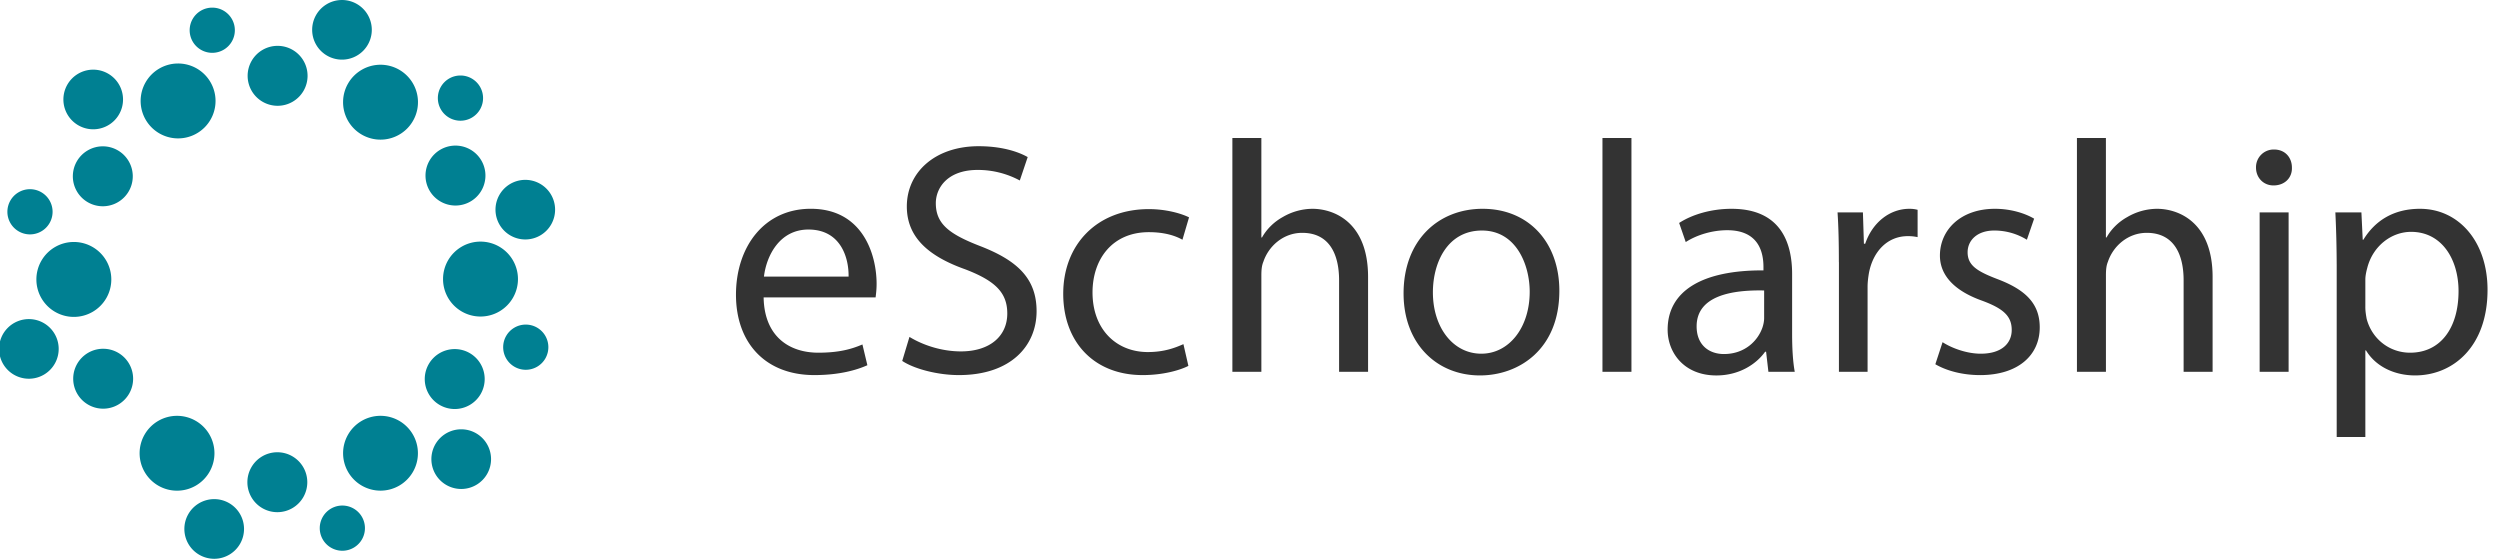 <svg xmlns="http://www.w3.org/2000/svg" width="132.977" height="29.722" viewBox="0 0 132.977 29.722"><path fill="#008092" d="M11.29 2.81a1.202 1.202 0 1 0 0-2.404 1.202 1.202 0 0 0 0 2.404M4.987 6.877a1.585 1.585 0 0 0 1.557-1.614 1.586 1.586 0 1 0-1.557 1.614m-3.426 5.59a1.202 1.202 0 1 0-.001-2.403 1.202 1.202 0 0 0 .001 2.403m-.002 4.506a1.586 1.586 0 1 0 .053 3.17 1.586 1.586 0 0 0-.053-3.17m9.808 9.576a1.586 1.586 0 1 0 .053 3.173 1.586 1.586 0 0 0-.053-3.173m6.877.342a1.202 1.202 0 1 0 .001 2.403 1.202 1.202 0 0 0-.001-2.403m6.292-4.056a1.587 1.587 0 1 0 .053 3.173 1.587 1.587 0 0 0-.053-3.173m3.43-5.57a1.202 1.202 0 1 0 0 2.404 1.202 1.202 0 0 0 0-2.404m.002-4.528a1.585 1.585 0 1 0-.054-3.17 1.585 1.585 0 0 0 .054 3.17m-3.476-6.316a1.202 1.202 0 1 0 0-2.405 1.202 1.202 0 0 0 0 2.405m-6.324-3.249a1.586 1.586 0 1 0-.054-3.17 1.586 1.586 0 0 0 .054 3.17m.081 2.219a1.992 1.992 0 1 0 3.983 0 1.992 1.992 0 0 0-3.983 0m-3.482.236a1.594 1.594 0 1 0-.002-3.188 1.594 1.594 0 0 0 .002 3.188M9.428 7.361a1.992 1.992 0 1 0 0-3.983 1.992 1.992 0 0 0 0 3.983M3.875 9.338a1.594 1.594 0 1 0 3.187-.001 1.594 1.594 0 0 0-3.187.001m.053 3.533a1.992 1.992 0 1 0 0 3.985 1.992 1.992 0 0 0 0-3.985m1.56 5.68a1.593 1.593 0 1 0-.001 3.187 1.593 1.593 0 0 0 .001-3.187m5.919 5.558a1.99 1.99 0 1 0-3.981 0 1.99 1.99 0 0 0 3.981 0m3.345-.053a1.593 1.593 0 1 0 0 3.187 1.593 1.593 0 0 0 0-3.187m5.488-1.938a1.99 1.99 0 1 0-.001 3.98 1.99 1.99 0 0 0 .001-3.98m3.947-.362a1.594 1.594 0 1 0 0-3.188 1.594 1.594 0 0 0 0 3.188m-.621-6.912a1.992 1.992 0 1 0 3.985 0 1.992 1.992 0 0 0-3.985 0m.621-3.912a1.594 1.594 0 1 0 0-3.187 1.594 1.594 0 0 0 0 3.187"/><path d="M40.618 15.818c.035 2.085 1.366 2.942 2.908 2.942 1.104 0 1.769-.191 2.347-.438l.263 1.104c-.543.246-1.471.525-2.82.525-2.61 0-4.169-1.717-4.169-4.274s1.506-4.572 3.977-4.572c2.768 0 3.503 2.435 3.503 3.994 0 .315-.035.561-.053.718h-5.956zm4.519-1.104c.018-.981-.403-2.505-2.137-2.505-1.559 0-2.242 1.437-2.365 2.505h4.502zm3.238 3.206c.683.42 1.682.771 2.733.771 1.559 0 2.47-.823 2.47-2.015 0-1.104-.631-1.734-2.225-2.347-1.927-.683-3.118-1.682-3.118-3.346 0-1.839 1.524-3.206 3.819-3.206 1.208 0 2.084.28 2.61.578l-.42 1.245a4.7 4.7 0 0 0-2.242-.561c-1.611 0-2.225.963-2.225 1.769 0 1.104.718 1.646 2.347 2.277 1.997.771 3.013 1.734 3.013 3.468 0 1.822-1.349 3.398-4.134 3.398-1.139 0-2.382-.332-3.013-.753l.385-1.278zm14.836 1.541c-.403.211-1.296.49-2.435.49-2.558 0-4.222-1.734-4.222-4.326 0-2.61 1.787-4.502 4.555-4.502.911 0 1.716.228 2.137.438l-.351 1.191c-.368-.21-.946-.403-1.787-.403-1.944 0-2.996 1.437-2.996 3.206 0 1.962 1.261 3.171 2.943 3.171.876 0 1.454-.228 1.892-.421l.264 1.156zm2.34-12.121h1.542v5.29h.035c.245-.438.63-.823 1.104-1.086a3.17 3.17 0 0 1 1.576-.438c1.139 0 2.961.701 2.961 3.626v5.045h-1.542v-4.87c0-1.367-.508-2.522-1.962-2.522-.998 0-1.787.701-2.067 1.542-.087.21-.105.438-.105.735v5.115h-1.542V7.34zm17.392 8.128c0 3.135-2.172 4.501-4.222 4.501-2.295 0-4.064-1.682-4.064-4.361 0-2.838 1.857-4.502 4.205-4.502 2.435 0 4.081 1.769 4.081 4.362zm-6.726.087c0 1.857 1.068 3.258 2.575 3.258 1.471 0 2.574-1.383 2.574-3.293 0-1.436-.718-3.258-2.539-3.258-1.822 0-2.61 1.682-2.61 3.293zm9.019-8.215h1.542v12.437h-1.542V7.34zm8.827 12.437l-.123-1.068h-.052c-.474.665-1.384 1.261-2.593 1.261-1.717 0-2.592-1.209-2.592-2.435 0-2.049 1.821-3.17 5.097-3.153v-.175c0-.701-.192-1.962-1.927-1.962-.788 0-1.611.245-2.207.63l-.351-1.016c.7-.455 1.717-.753 2.785-.753 2.593 0 3.224 1.769 3.224 3.468v3.17c0 .736.035 1.454.14 2.032h-1.401zm-.227-4.327c-1.682-.035-3.591.263-3.591 1.91 0 .998.666 1.471 1.453 1.471 1.104 0 1.805-.7 2.051-1.418.052-.158.087-.334.087-.491V15.45zm3.975-1.506c0-.999-.018-1.857-.07-2.646h1.349l.053 1.665h.07c.385-1.139 1.313-1.857 2.348-1.857.175 0 .297.018.438.053v1.454a2.319 2.319 0 0 0-.525-.052c-1.086 0-1.857.823-2.067 1.979-.034.21-.069.456-.069.718v4.52h-1.524v-5.834zm5.516 4.256c.455.299 1.262.613 2.032.613 1.121 0 1.646-.561 1.646-1.261 0-.735-.438-1.139-1.577-1.559-1.523-.543-2.242-1.384-2.242-2.4 0-1.366 1.104-2.487 2.926-2.487.858 0 1.611.245 2.085.525l-.386 1.121a3.296 3.296 0 0 0-1.734-.49c-.91 0-1.418.525-1.418 1.156 0 .701.508 1.016 1.611 1.437 1.471.561 2.225 1.296 2.225 2.558 0 1.488-1.156 2.539-3.171 2.539-.929 0-1.786-.228-2.382-.578l.385-1.174zm7.146-10.86h1.542v5.29h.035c.244-.438.63-.823 1.104-1.086a3.167 3.167 0 0 1 1.576-.438c1.139 0 2.96.701 2.96 3.626v5.045h-1.542v-4.87c0-1.367-.508-2.522-1.961-2.522-.999 0-1.787.701-2.067 1.542-.087.21-.104.438-.104.735v5.115h-1.542V7.34zm11.436 1.577c.018.525-.368.946-.98.946-.544 0-.93-.42-.93-.946a.94.94 0 0 1 .964-.964c.578 0 .946.42.946.964zm-1.717 10.86v-8.479h1.541v8.479h-1.541zm4.098-5.711a60.41 60.41 0 0 0-.07-2.768h1.385l.07 1.454h.035c.63-1.033 1.629-1.646 3.012-1.646 2.051 0 3.592 1.734 3.592 4.309 0 3.048-1.857 4.554-3.854 4.554-1.121 0-2.103-.49-2.61-1.331h-.035v4.606h-1.524v-9.178zm1.524 2.26c0 .227.035.438.07.63.28 1.068 1.208 1.804 2.312 1.804 1.629 0 2.576-1.33 2.576-3.275 0-1.699-.895-3.153-2.523-3.153-1.051 0-2.031.753-2.33 1.91-.052.192-.104.42-.104.63v1.454z" fill="#333"/></svg>